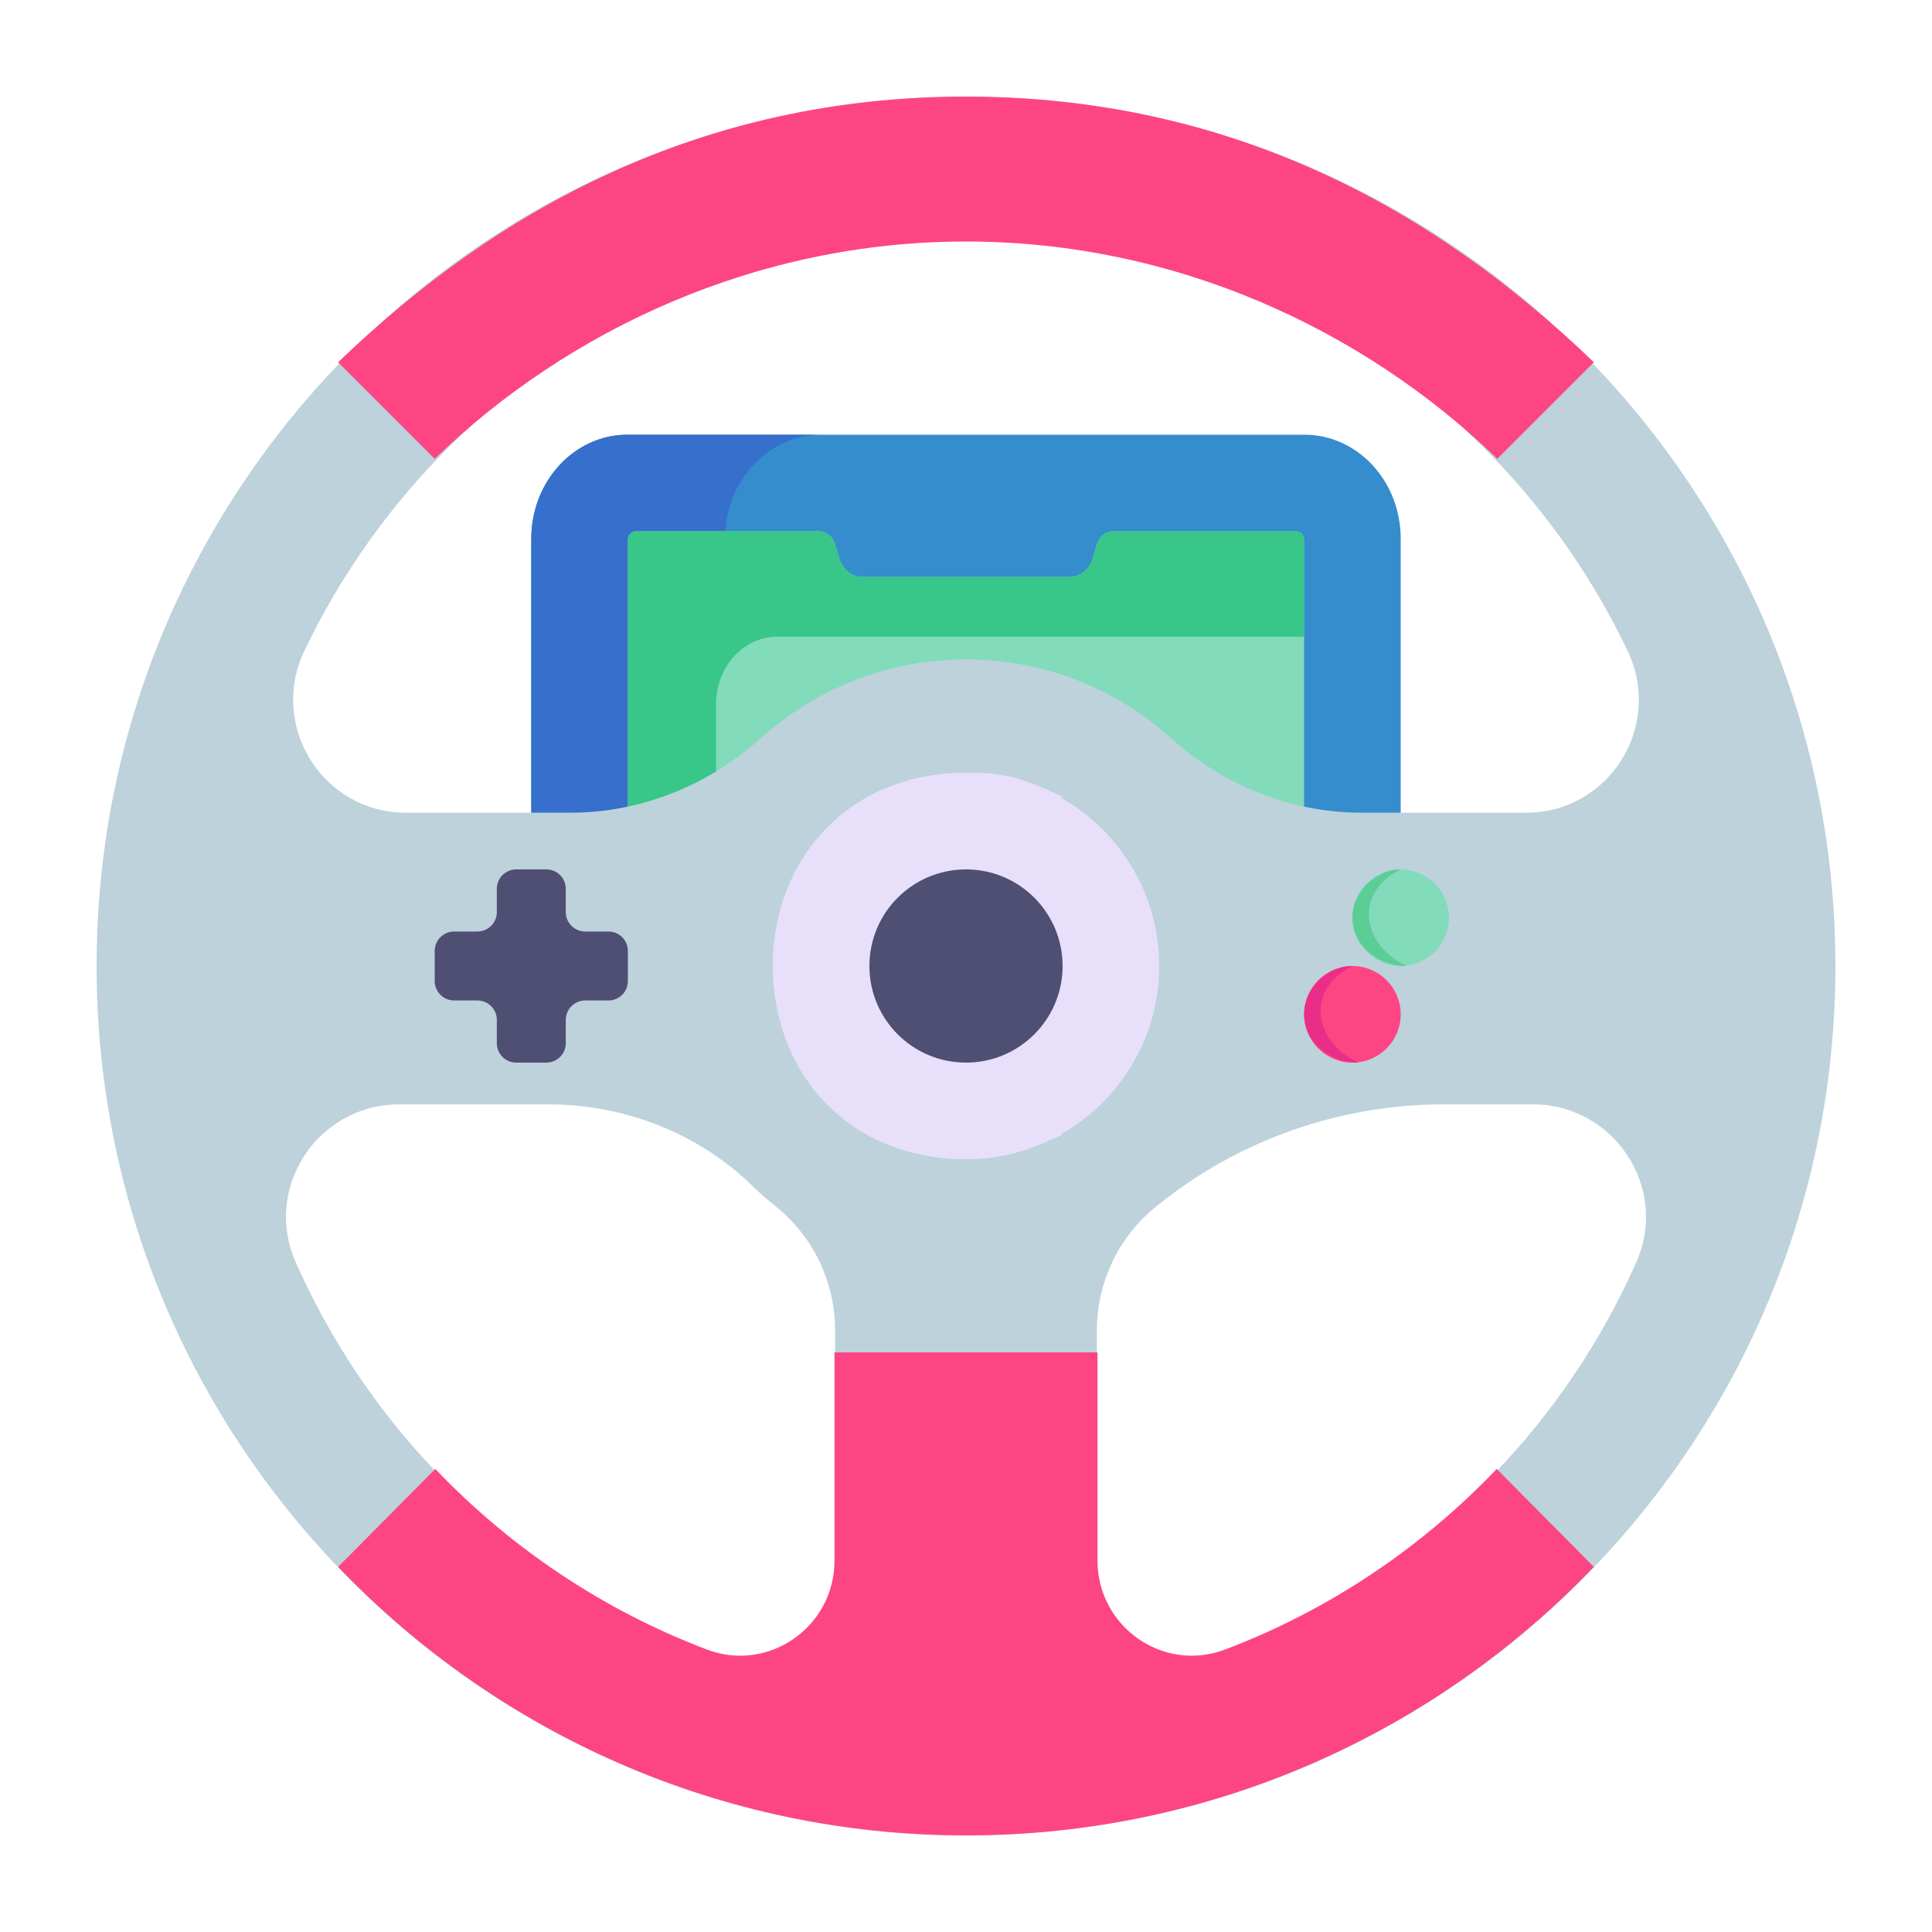 <svg width="40" height="40" viewBox="0 0 40 40" fill="none" xmlns="http://www.w3.org/2000/svg">
<path d="M29 17.012V20H11V17.012V11.152C11 9.964 11.892 9 12.992 9H27.008C28.108 9 29 9.964 29 11.152V17.012H29Z" fill="#358DCD"/>
<path d="M15.011 11.152C15.011 9.964 15.902 9 17 9H12.989C11.891 9 11 9.964 11 11.152V17.012V20H15.011V17.012V11.152Z" fill="#366FCC"/>
<path d="M27 16.834V20H13V16.834V11.175C13 11.078 13.071 11 13.159 11H16.959C17.109 11 17.242 11.107 17.289 11.264L17.378 11.562C17.446 11.792 17.64 11.946 17.859 11.946H22.141C22.36 11.946 22.553 11.792 22.622 11.562L22.711 11.264C22.758 11.107 22.891 11 23.041 11H26.841C26.929 11 27 11.078 27 11.175L27 16.834Z" fill="#82DBBA"/>
<path d="M14.825 19.016V14.577C14.825 13.806 15.391 13.182 16.089 13.182H27V11.175C27 11.078 26.929 11 26.841 11H23.041C22.891 11 22.758 11.107 22.711 11.264L22.622 11.562C22.554 11.792 22.36 11.946 22.141 11.946H17.859C17.64 11.946 17.446 11.792 17.378 11.562L17.289 11.264C17.242 11.107 17.109 11 16.959 11H13.159C13.071 11 13 11.078 13 11.175V16.834V20H14.825V19.016H14.825Z" fill="#38C689"/>
<path d="M32.938 7.487C29.666 4.103 25.078 2 20 2C14.921 2 10.334 4.103 7.062 7.487C3.928 10.726 2 15.138 2 20C2 24.862 3.928 29.274 7.062 32.513C10.334 35.897 14.921 38 20 38C25.078 38 29.666 35.897 32.938 32.513C36.072 29.274 38 24.862 38 20C38 15.138 36.072 10.726 32.938 7.487ZM17.29 32.383C17.29 33.742 15.932 34.681 14.66 34.201C12.524 33.398 10.617 32.127 9.064 30.511C7.843 29.242 6.841 27.76 6.12 26.127C5.441 24.59 6.582 22.865 8.262 22.865H11.348C12.92 22.865 14.447 23.452 15.574 24.549C15.726 24.697 15.887 24.838 16.054 24.972C16.839 25.596 17.29 26.547 17.29 27.549V32.383H17.29ZM15.757 15.279C14.67 16.258 13.274 16.826 11.812 16.826H8.404C6.684 16.826 5.561 15.032 6.3 13.479C7.005 12.002 7.942 10.655 9.064 9.489C11.823 6.617 15.703 4.831 20 4.831C24.297 4.831 28.177 6.617 30.936 9.489C32.058 10.655 32.995 12.002 33.7 13.479C34.439 15.032 33.316 16.826 31.596 16.826H28.188C26.726 16.826 25.33 16.258 24.243 15.279C23.119 14.268 21.631 13.652 20 13.652C18.369 13.652 16.881 14.268 15.757 15.279ZM30.936 30.511C29.383 32.127 27.476 33.398 25.34 34.202C24.068 34.681 22.71 33.742 22.71 32.383V27.549C22.71 26.547 23.162 25.596 23.946 24.972C23.957 24.963 23.968 24.954 23.979 24.946C25.654 23.596 27.742 22.865 29.894 22.865H31.738C33.418 22.865 34.559 24.591 33.88 26.127C33.159 27.76 32.157 29.242 30.936 30.511Z" fill="#BDD2DB"/>
<path d="M29 20C29.552 20 30 19.552 30 19C30 18.448 29.552 18 29 18C28.448 18 28 18.448 28 19C28 19.552 28.448 20 29 20Z" fill="#E0D3F2"/>
<path d="M12.598 19.286H12.116C11.894 19.286 11.714 19.106 11.714 18.884V18.402C11.714 18.18 11.534 18 11.312 18H10.688C10.466 18 10.286 18.18 10.286 18.402V18.884C10.286 19.106 10.106 19.286 9.884 19.286H9.402C9.18 19.286 9 19.466 9 19.688V20.312C9 20.534 9.18 20.714 9.402 20.714H9.884C10.106 20.714 10.286 20.894 10.286 21.116V21.598C10.286 21.82 10.466 22 10.688 22H11.312C11.534 22 11.714 21.82 11.714 21.598V21.116C11.714 20.894 11.894 20.714 12.116 20.714H12.598C12.82 20.714 13 20.534 13 20.312V19.688C13 19.466 12.82 19.286 12.598 19.286Z" fill="#E0D3F2"/>
<path d="M20 24C22.209 24 24 22.209 24 20C24 17.791 22.209 16 20 16C17.791 16 16 17.791 16 20C16 22.209 17.791 24 20 24Z" fill="#E8DFFB"/>
<path d="M19.159 20C19.159 18.295 20.339 17.075 22 16.5C21 16 20.557 16 20 16C17.559 16 16 17.791 16 20C16 22.209 17.559 24 20 24C21 24 21.509 23.67 22 23.5C20.339 22.925 19.159 21.705 19.159 20Z" fill="#E8DFFB"/>
<path d="M9.012 30.413C10.572 32.049 12.488 33.337 14.634 34.151C15.912 34.637 17.277 33.686 17.277 32.309V28H22.723V32.309C22.723 33.686 24.088 34.637 25.366 34.151C27.512 33.337 29.428 32.049 30.988 30.413L33 32.441C29.712 35.869 25.103 38 20 38C14.897 38 10.288 35.869 7 32.441L9.012 30.413Z" fill="#FE4583"/>
<path d="M12.598 19.286H12.116C11.894 19.286 11.714 19.106 11.714 18.884V18.402C11.714 18.18 11.534 18 11.312 18H10.688C10.466 18 10.286 18.18 10.286 18.402V18.884C10.286 19.106 10.106 19.286 9.884 19.286H9.402C9.18 19.286 9 19.466 9 19.688V20.312C9 20.534 9.18 20.714 9.402 20.714H9.884C10.106 20.714 10.286 20.894 10.286 21.116V21.598C10.286 21.82 10.466 22 10.688 22H11.312C11.534 22 11.714 21.82 11.714 21.598V21.116C11.714 20.894 11.894 20.714 12.116 20.714H12.598C12.82 20.714 13 20.534 13 20.312V19.688C13 19.466 12.82 19.286 12.598 19.286Z" fill="#4F4F74"/>
<path d="M20 22C21.105 22 22 21.105 22 20C22 18.895 21.105 18 20 18C18.895 18 18 18.895 18 20C18 21.105 18.895 22 20 22Z" fill="#4F4F74"/>
<path d="M28 22C28.552 22 29 21.552 29 21C29 20.448 28.552 20 28 20C27.448 20 27 20.448 27 21C27 21.552 27.448 22 28 22Z" fill="#FE4583"/>
<path d="M28 20C27.5 20 27 20.456 27 20.999C27 21.552 27.5 22 28.125 22C27.216 21.589 27 20.5 28 20Z" fill="#EA2D88"/>
<path d="M29 20C29.552 20 30 19.552 30 19C30 18.448 29.552 18 29 18C28.448 18 28 18.448 28 19C28 19.552 28.448 20 29 20Z" fill="#82DBBA"/>
<path d="M29 18C28.5 18 28 18.456 28 18.999C28 19.552 28.504 20 29.125 20C28.216 19.589 28 18.5 29 18Z" fill="#5BCE95"/>
<path d="M7 7.5C10.288 4.338 14.5 2 20 2C25.5 2 29.712 4.338 33 7.5L31 9.5C28.227 6.816 24.318 5 20 5C15.682 5 11.773 6.816 9 9.5L7 7.5Z" fill="#FE4583"/>
</svg>
